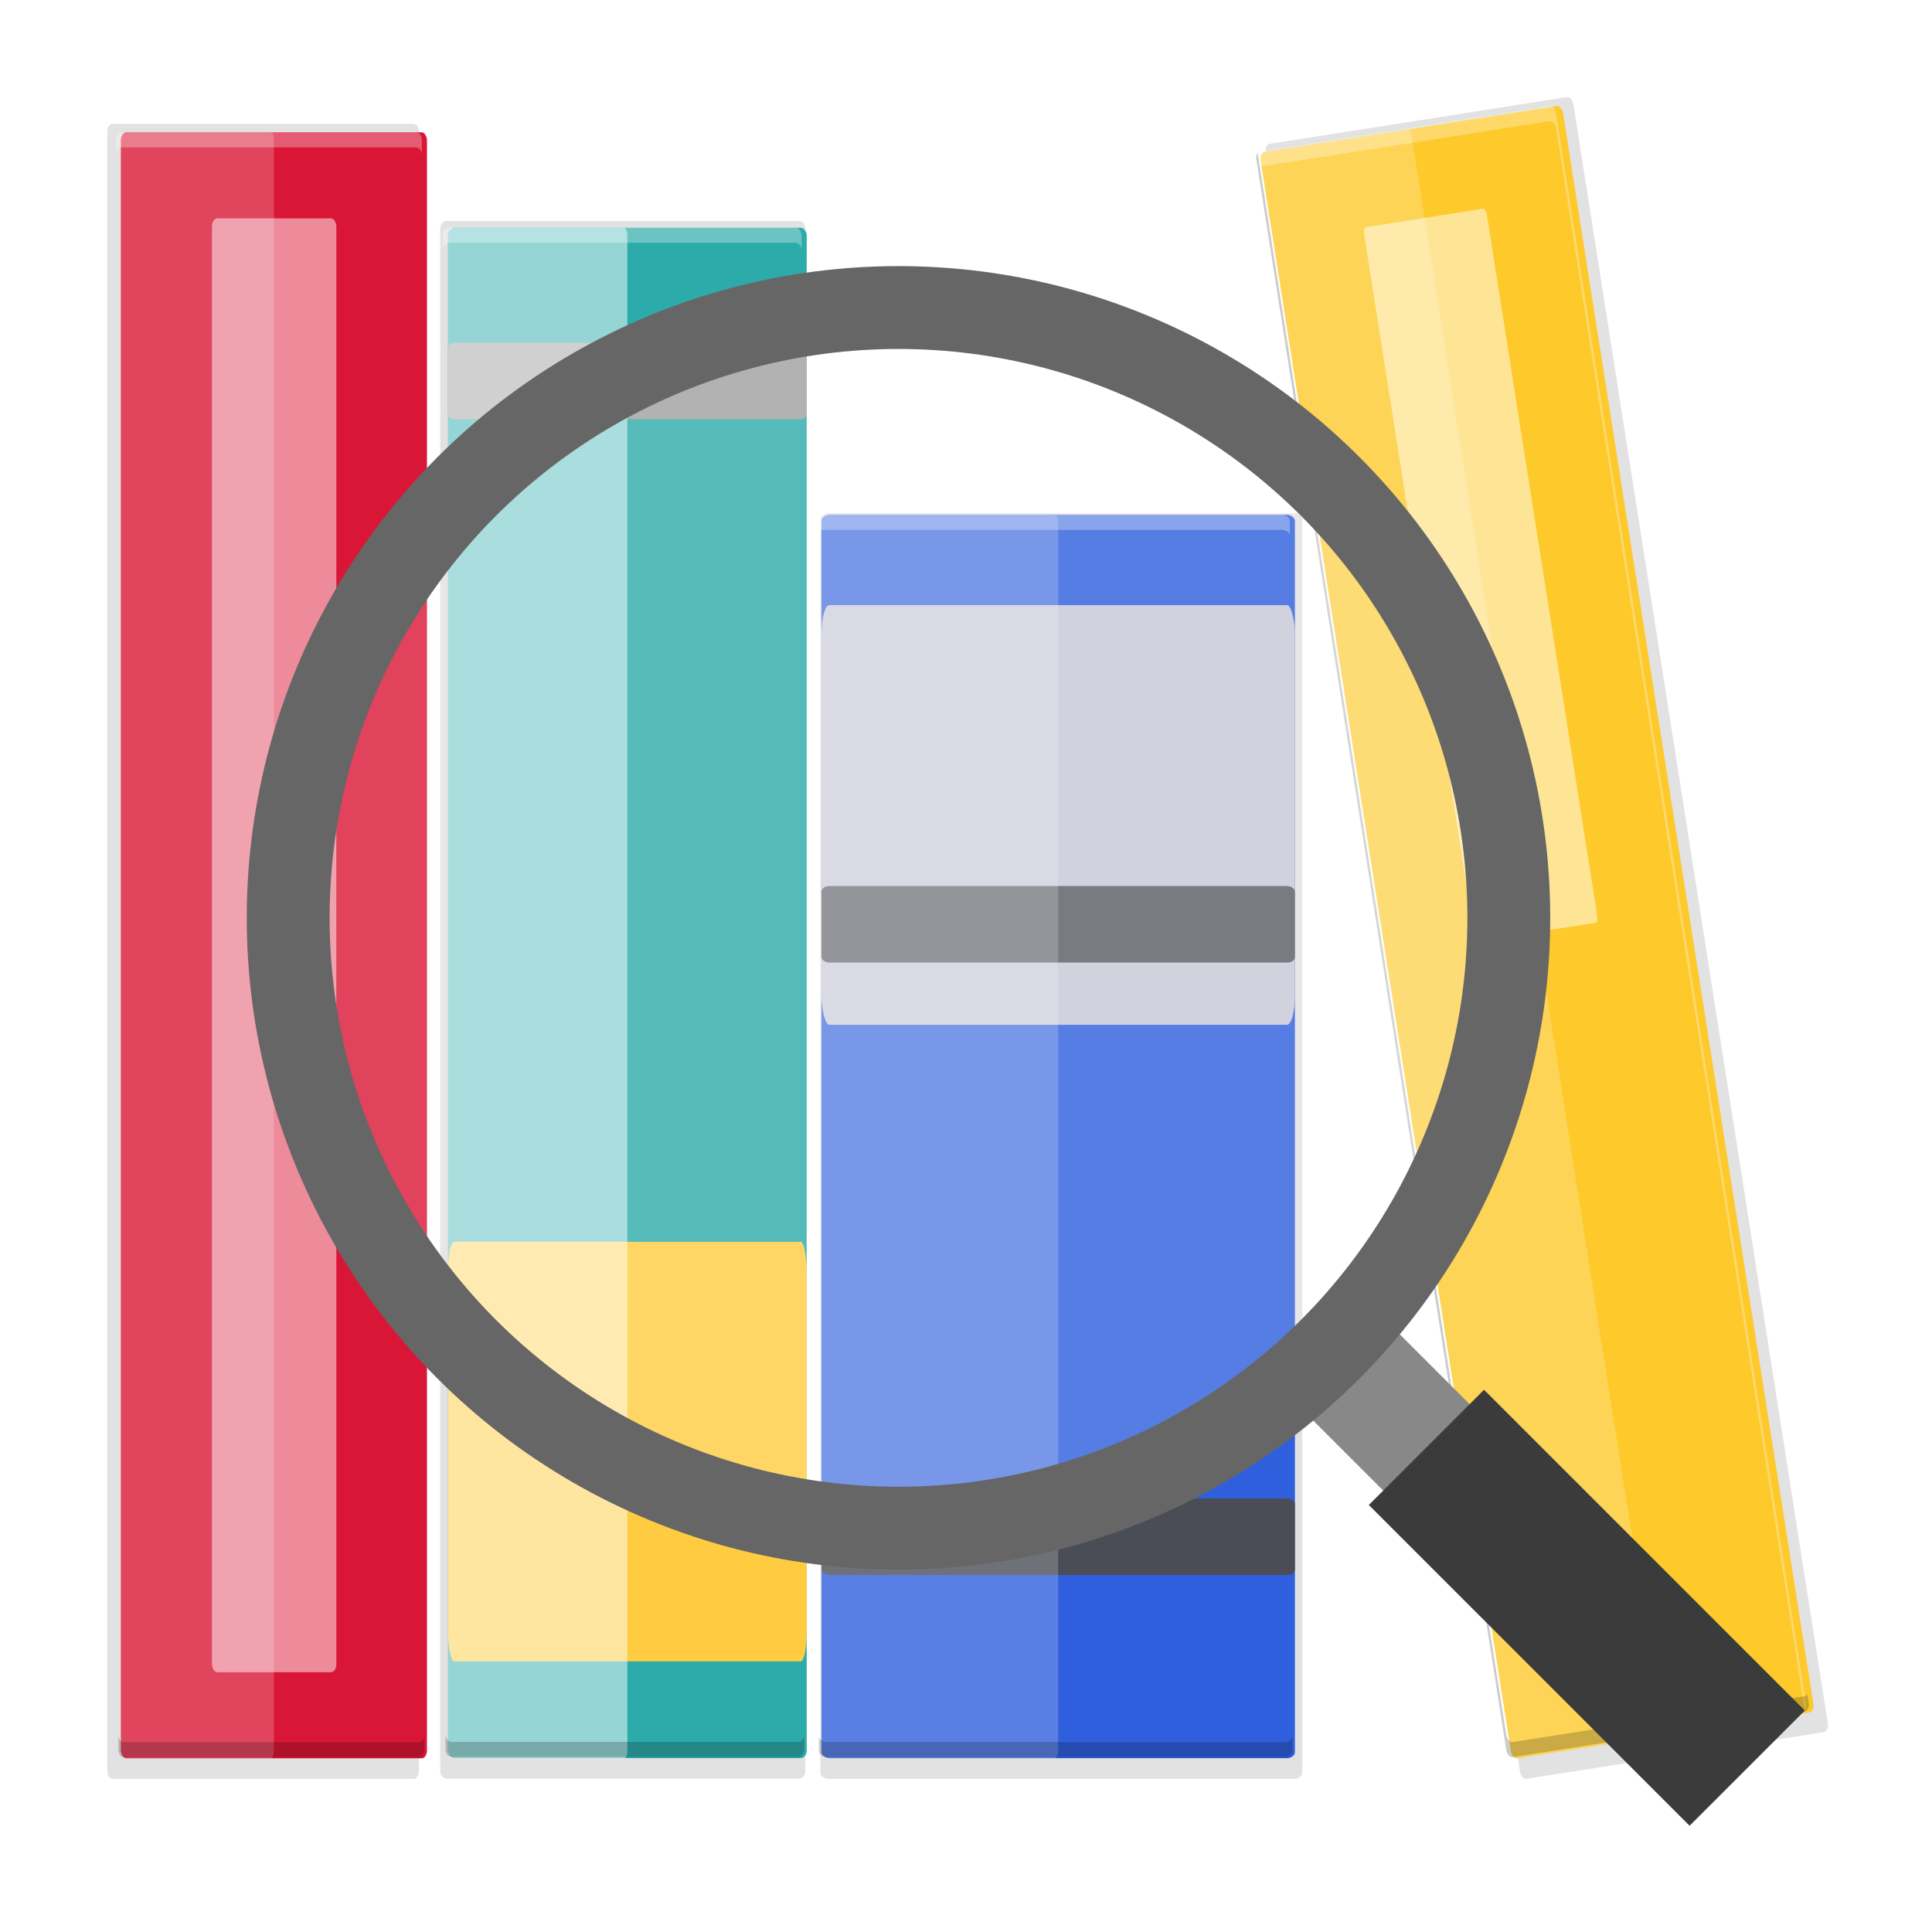 <svg height="256" viewBox="0 0 67.73 67.73" width="256" xmlns="http://www.w3.org/2000/svg" xmlns:xlink="http://www.w3.org/1999/xlink">
  <filter id="filter1004" color-interpolation-filters="sRGB" height="1.024" width="1.024" x="-.012" y="-.012">
    <feGaussianBlur stdDeviation=".298"/>
  </filter>
  <filter id="filter1022" color-interpolation-filters="sRGB" height="1.097" width="1.095" x="-.047" y="-.049">
    <feGaussianBlur stdDeviation="1.193"/>
  </filter>
  <g transform="translate(0 -229.267)">
    <path d="m54.931 232.672-10.423 1.638c-.102.016-.164.153-.14.307l8.92 56.761c.024.154.126.265.227.249l10.423-1.638c.102-.016.164-.153.14-.307l-8.92-56.761c-.024-.154-.126-.265-.227-.249zm-50.984.937c-.103 0-.186.125-.186.281v57.459c0 .156.083.281.186.281h10.551c.103 0 .186-.125.186-.281v-57.459c0-.156-.083-.281-.186-.281zm11.706 3.405c-.121 0-.218.119-.218.266v54.076c0 .147.097.266.218.266h12.363c.121 0 .218-.119.218-.266v-54.076c0-.147-.098-.266-.218-.266zm13.395 10.243c-.159 0-.288.096-.288.215v43.938c0 .119.128.216.288.216h16.319c.159 0 .288-.096.288-.216v-43.938c0-.119-.128-.215-.288-.215z" filter="url(#filter1022)" opacity=".1" stroke-width="1.29"/>
    <path d="m54.931 232.672-10.423 1.638c-.102.016-.164.153-.14.307l8.92 56.761c.024.154.126.265.227.249l10.423-1.638c.102-.016.164-.153.14-.307l-8.92-56.761c-.024-.154-.126-.265-.227-.249zm-50.984.937c-.103 0-.186.125-.186.281v57.459c0 .156.083.281.186.281h10.551c.103 0 .186-.125.186-.281v-57.459c0-.156-.083-.281-.186-.281zm11.706 3.405c-.121 0-.218.119-.218.266v54.076c0 .147.097.266.218.266h12.363c.121 0 .218-.119.218-.266v-54.076c0-.147-.098-.266-.218-.266zm13.395 10.243c-.159 0-.288.096-.288.215v43.938c0 .119.128.216.288.216h16.319c.159 0 .288-.096.288-.216v-43.938c0-.119-.128-.215-.288-.215z" filter="url(#filter1004)" opacity=".1" stroke-width="1.29"/>
    <path d="m54.931 232.672-10.423 1.638c-.102.016-.164.153-.14.307l8.92 56.761c.024.154.126.265.227.249l10.423-1.638c.102-.016.164-.153.14-.307l-8.92-56.761c-.024-.154-.126-.265-.227-.249zm-50.984.937c-.103 0-.186.125-.186.281v57.459c0 .156.083.281.186.281h10.551c.103 0 .186-.125.186-.281v-57.459c0-.156-.083-.281-.186-.281zm11.706 3.405c-.121 0-.218.119-.218.266v54.076c0 .147.097.266.218.266h12.363c.121 0 .218-.119.218-.266v-54.076c0-.147-.098-.266-.218-.266zm13.395 10.243c-.159 0-.288.096-.288.215v43.938c0 .119.128.216.288.216h16.319c.159 0 .288-.096.288-.216v-43.938c0-.119-.128-.215-.288-.215z" opacity=".1" stroke-width="1.29"/>
    <rect fill="#da1636" height="57.003" rx=".182" ry=".276" stroke-width="1.267" width="10.73" x="4.238" y="233.906"/>
    <rect fill="#2daaaa" height="53.65" rx=".214" ry=".261" stroke-width="1.267" width="12.574" x="15.707" y="237.252"/>
    <rect fill="#2f5fdd" height="43.591" rx=".283" ry=".212" stroke-width="1.267" width="16.598" x="28.798" y="247.314"/>
    <g transform="matrix(1.252 -.197 .197 1.252 -64.438 -56.365)">
      <rect fill="#fdc92b" height="44.979" rx=".144" ry=".218" width="8.467" x="48.95" y="240.12"/>
      <g fill="#fff">
        <rect height="44.979" opacity=".2" rx=".072" ry=".218" width="4.233" x="48.95" y="240.12"/>
        <rect height="19.996" opacity=".5" rx=".066" ry=".218" width="3.44" x="51.46" y="242.61"/>
      </g>
    </g>
    <g stroke-width="1.267">
      <rect fill="#fff" height="57.003" opacity=".2" rx=".091" ry=".276" width="5.365" x="4.238" y="233.906"/>
      <rect fill="#fff" height="50.968" opacity=".5" rx=".189" ry=".278" width="4.36" x="7.431" y="236.922"/>
      <rect fill="#4b4d56" height="2.683" rx=".275" ry=".188" width="16.598" x="28.798" y="281.798"/>
      <rect fill="#a0a0a0" height="2.683" rx=".208" ry=".188" width="12.574" x="15.707" y="241.282"/>
      <rect fill="#ffcc41" height="14.71" rx=".208" ry="1.03" width="12.574" x="15.707" y="272.8"/>
      <rect fill="#fff" height="53.65" opacity=".5" rx=".106" ry=".261" width="6.287" x="15.707" y="237.252"/>
      <rect fill="#c6c7d6" height="14.71" rx=".275" ry="1.03" width="16.598" x="28.798" y="250.482"/>
      <rect fill="#5a5c64" height="2.683" rx=".275" ry=".188" width="16.598" x="28.798" y="260.329"/>
      <rect fill="#fff" height="43.591" opacity=".2" rx=".141" ry=".212" width="8.298" x="28.798" y="247.314"/>
      <path d="m54.327 232.986-10.24 1.61c-.1.016-.161.15-.137.301l.046.294c.024-.034.054-.06.091-.066l10.24-1.61c.1-.016.199.094.223.245l8.718 55.471c.04-.057.061-.141.046-.235l-8.764-55.765c-.024-.151-.123-.261-.223-.245zm-50.089.92c-.101 0-.182.123-.182.276v.529c0-.153.081-.276.182-.276h10.366c.101 0 .182.123.182.276v-.529c0-.153-.081-.276-.182-.276zm11.501 3.345c-.119 0-.214.117-.214.261v.529c0-.145.095-.261.214-.261h12.146c.119 0 .214.117.214.261v-.529c0-.145-.096-.261-.214-.261zm13.16 10.063c-.157 0-.283.094-.283.211v.529c0-.117.126-.211.283-.211h16.033c.157 0 .283.094.283.211v-.529c0-.117-.126-.211-.283-.211z" fill="#fff" opacity=".3"/>
      <path d="m44.089 234.623c-.04.057-.061.141-.046.235l8.764 55.765c.024.151.123.261.223.245l10.24-1.61c.1-.016.161-.15.137-.301l-.046-.294c-.024.034-.054.06-.091.066l-10.24 1.61c-.1.016-.199-.094-.223-.245zm-39.94 55.442v.529c0 .153.081.276.182.276h10.366c.101 0 .182-.123.182-.276v-.529c0 .153-.081.276-.182.276h-10.366c-.101 0-.182-.123-.182-.276zm11.47.007v.529c0 .145.095.261.214.261h12.146c.119 0 .214-.117.214-.261v-.529c0 .145-.096.261-.214.261h-12.146c-.119 0-.214-.117-.214-.261zm13.091.053v.529c0 .117.126.212.283.212h16.033c.157 0 .283-.095.283-.212v-.529c0.0.117-.126.212-.283.212h-16.033c-.157 0-.283-.095-.283-.212z" opacity=".2"/>
    </g>
    <g enable-background="new" transform="matrix(.357 0 0 .357 -21.293 211.464)">
      <g enable-background="new" transform="matrix(-1 0 0 1 319.875 0)">
        <path d="m116.157 196 12-12" fill="none" stroke="#888" stroke-width="12"/>
        <path d="m114.5 186.344-31.5 31.5 11.314 11.312 31.5-31.5z" fill="#3b3b3b"/>
      </g>
      <circle cx="147.875" cy="140" fill="#fff" fill-opacity=".19" r="59.932" stroke="#666" stroke-width="8.136"/>
    </g>
  </g>
</svg>
